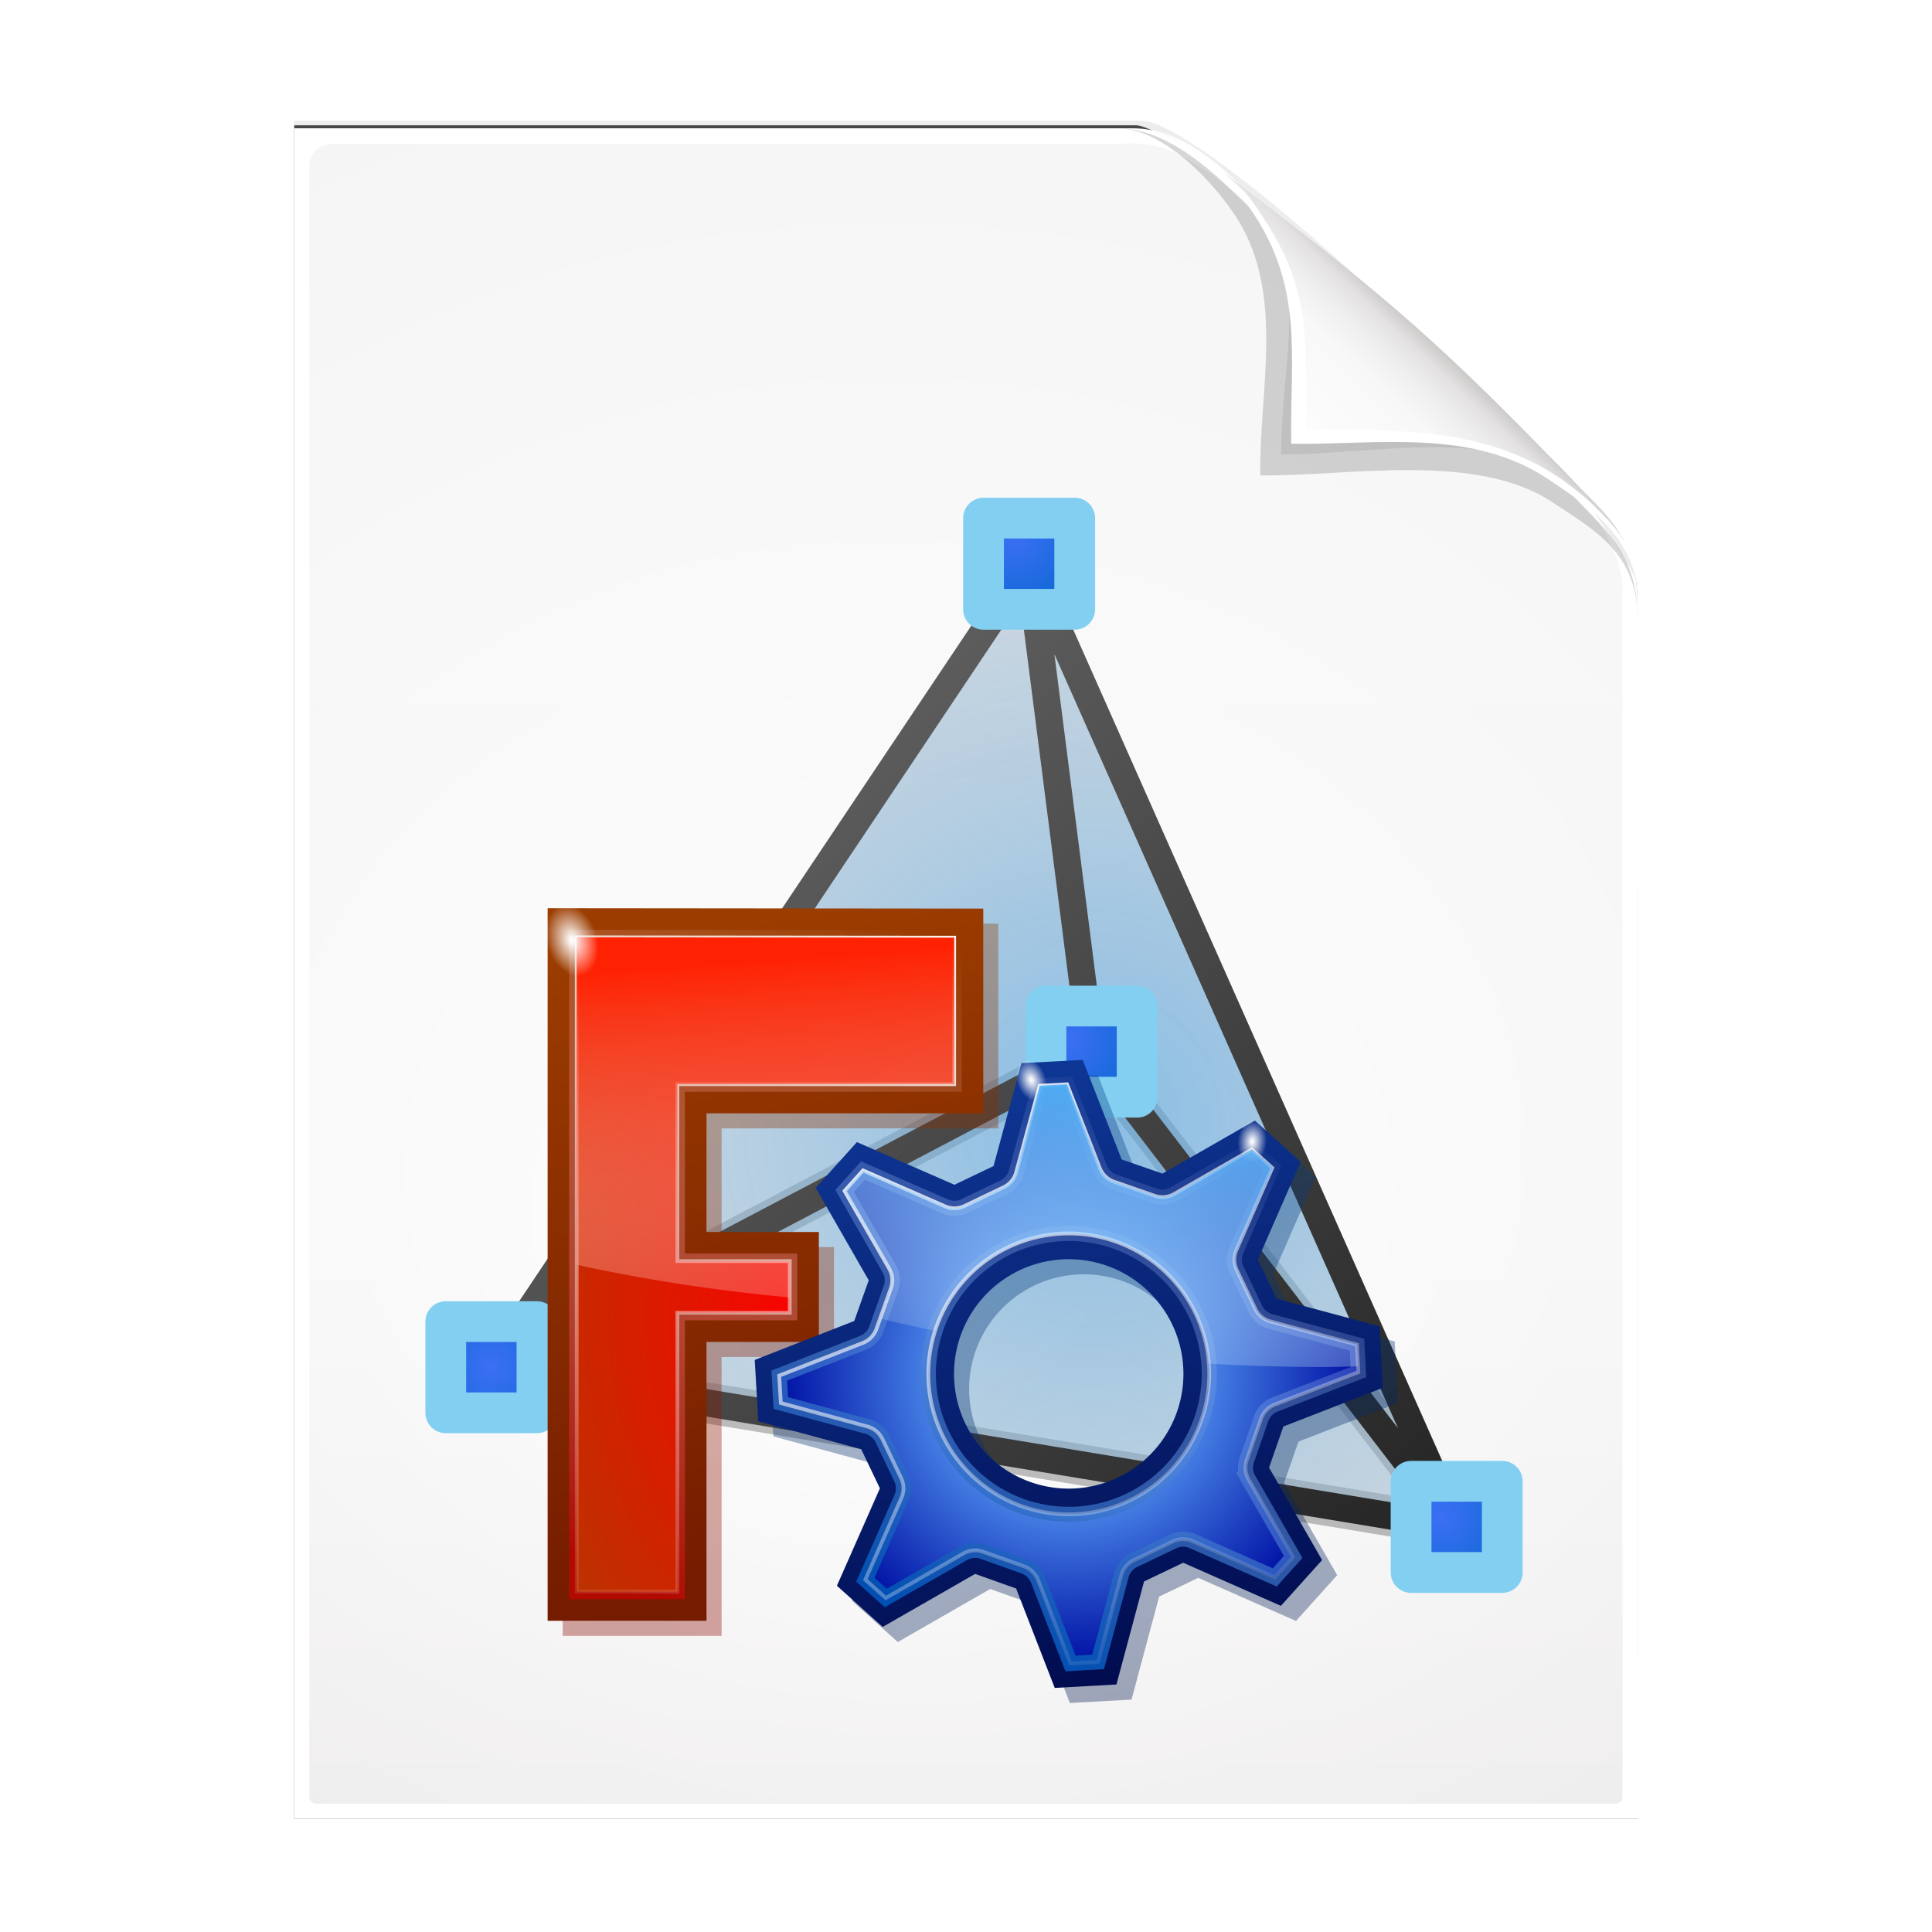 <svg height="256" width="256" xmlns="http://www.w3.org/2000/svg" xmlns:xlink="http://www.w3.org/1999/xlink">
  <defs>
    <filter id="filter3834" color-interpolation-filters="sRGB" height="1.064" width="1.081" x="-.04" y="-.032">
      <feGaussianBlur stdDeviation="1.501"/>
    </filter>
    <filter id="filter3826" color-interpolation-filters="sRGB" height="1.044" width="1.056" x="-.028" y="-.022">
      <feGaussianBlur stdDeviation="1.036"/>
    </filter>
    <linearGradient id="linearGradient4524-4" gradientTransform="matrix(2 0 0 -2 -7.012 257)" gradientUnits="userSpaceOnUse" x1="72" x2="72" y1="0" y2="116.401">
      <stop offset="0" stop-color="#eeecec"/>
      <stop offset=".4" stop-color="#f4f4f4"/>
      <stop offset="1" stop-color="#f6f5f5"/>
    </linearGradient>
    <filter id="filter1164" color-interpolation-filters="sRGB" height="1.096" width="1.09" x="-.045" y="-.048">
      <feGaussianBlur stdDeviation=".65"/>
    </filter>
    <radialGradient id="radialGradient5988-0" cx="64" cy="64.004" fx="63.793" fy="47.275" gradientTransform="matrix(3.368 .169 .138 -2.752 -103.406 294.326)" gradientUnits="userSpaceOnUse" r="47.5" xlink:href="#linearGradient3872"/>
    <linearGradient id="linearGradient3872">
      <stop offset="0" stop-color="#fff"/>
      <stop offset="1" stop-color="#fff" stop-opacity="0"/>
    </linearGradient>
    <clipPath id="clipPath6093-7">
      <path d="m17 8-0 112h61.5c1.675 0 3.914-.565 7-3.6 8.87-8.725 16.24-13.852 23.499-21.176 2.441-2.463 3.001-4.471 3.001-6.724v-80.5z"/>
    </clipPath>
    <filter id="filter6171-8" color-interpolation-filters="sRGB" height="2.022" width="1.956" x="-.478" y="-.511">
      <feGaussianBlur stdDeviation="10.141"/>
    </filter>
    <linearGradient id="linearGradient3895-3" gradientTransform="matrix(2.024 0 0 -2.024 -.803 246.974)" gradientUnits="userSpaceOnUse" x1="86.738" x2="93.19" y1="93.621" y2="100.459">
      <stop offset="0" stop-color="#fcfcfc"/>
      <stop offset=".523" stop-color="#f8f8f8"/>
      <stop offset=".723" stop-color="#f0efef"/>
      <stop offset=".89" stop-color="#e3e1e1"/>
      <stop offset="1" stop-color="#cecbcb"/>
    </linearGradient>
    <filter id="filter1029" color-interpolation-filters="sRGB" height="1.26" width="1.186" x="-.101" y="-.128">
      <feGaussianBlur stdDeviation="1.34"/>
    </filter>
    <radialGradient id="radialGradient1396" cx="75.017" cy="199.272" gradientTransform="matrix(1 0 0 .998 0 .421)" gradientUnits="userSpaceOnUse" r="47.036">
      <stop offset="0" stop-color="#56a1da" stop-opacity=".7"/>
      <stop offset="1" stop-color="#95b2c8" stop-opacity=".502"/>
    </radialGradient>
    <linearGradient id="linearGradient1380" gradientUnits="userSpaceOnUse" x1="40.092" x2="104.751" y1="165.726" y2="233.099">
      <stop offset="0" stop-color="#616161"/>
      <stop offset="1" stop-color="#282828"/>
    </linearGradient>
    <radialGradient id="radialGradient1342" cx="72.903" cy="192.061" gradientUnits="userSpaceOnUse" r="6.139" xlink:href="#linearGradient1348"/>
    <linearGradient id="linearGradient1348">
      <stop offset="0" stop-color="#3c6ff4"/>
      <stop offset="1" stop-color="#1569d9"/>
    </linearGradient>
    <radialGradient id="radialGradient1364" cx="19.171" cy="222.483" gradientUnits="userSpaceOnUse" r="6.139" xlink:href="#linearGradient1348"/>
    <radialGradient id="radialGradient1356" cx="107.524" cy="236.461" gradientUnits="userSpaceOnUse" r="6.139" xlink:href="#linearGradient1348"/>
    <radialGradient id="radialGradient1334" cx="67.88" cy="145.107" gradientUnits="userSpaceOnUse" r="6.139" xlink:href="#linearGradient1348"/>
    <radialGradient id="radialGradient66" cx="217.344" cy="51.064" gradientTransform="matrix(1.987 0 0 2.884 -360.472 -102.908)" gradientUnits="userSpaceOnUse" r="3.403" xlink:href="#linearGradient62"/>
    <linearGradient id="linearGradient62">
      <stop offset="0" stop-color="#fff"/>
      <stop offset=".095" stop-color="#fff" stop-opacity=".942"/>
      <stop offset="1" stop-color="#fff" stop-opacity="0"/>
    </linearGradient>
    <linearGradient id="linearGradient59" gradientUnits="userSpaceOnUse" x1="235.45" x2="218.085" y1="68.946" y2="160.959">
      <stop offset="0" stop-color="#48aef6"/>
      <stop offset="1" stop-color="#fff" stop-opacity="0"/>
    </linearGradient>
    <radialGradient id="radialGradient65" cx="217.344" cy="51.064" gradientTransform="matrix(1.141 0 0 1.656 -67.257 17.563)" gradientUnits="userSpaceOnUse" r="3.403" xlink:href="#linearGradient62"/>
    <linearGradient id="linearGradient55" gradientUnits="userSpaceOnUse" x1="174.546" x2="252.432" xlink:href="#linearGradient3872" y1="50.866" y2="226.62"/>
    <filter id="filter52" color-interpolation-filters="sRGB" height="1.035" width="1.035" x="-.017" y="-.017">
      <feGaussianBlur stdDeviation=".249"/>
    </filter>
    <radialGradient id="radialGradient63" cx="217.344" cy="51.064" gradientTransform="matrix(1.141 0 0 1.656 23.247 -56.494)" gradientUnits="userSpaceOnUse" r="3.403" xlink:href="#linearGradient62"/>
    <linearGradient id="linearGradient54" gradientUnits="userSpaceOnUse" x1="183.695" x2="247.371" y1="213.521" y2="72.177">
      <stop offset="0" stop-color="#014fb3"/>
      <stop offset="1" stop-color="#c4cefe" stop-opacity="0"/>
    </linearGradient>
    <radialGradient id="radialGradient51" cx="156.856" cy="149.49" gradientTransform="matrix(1 0 0 1 55.932 -3.973)" gradientUnits="userSpaceOnUse" r="76.735">
      <stop offset="0" stop-color="#6ab2ff"/>
      <stop offset=".28" stop-color="#62adff"/>
      <stop offset="1" stop-color="#0011a4"/>
    </radialGradient>
    <linearGradient id="linearGradient33" gradientUnits="userSpaceOnUse" x1="114.9" x2="124.486" y1="37.017" y2="167.082">
      <stop offset="0" stop-color="#ff2202"/>
      <stop offset="1" stop-color="#fff" stop-opacity="0"/>
    </linearGradient>
    <filter id="filter27" color-interpolation-filters="sRGB" height="1.012" width="1.021" x="-.01" y="-.006">
      <feGaussianBlur stdDeviation=".222"/>
    </filter>
    <linearGradient id="linearGradient29" gradientUnits="userSpaceOnUse" x1="184.214" x2="73.179" xlink:href="#linearGradient3872" y1="11.325" y2="227.318"/>
    <linearGradient id="linearGradient27" gradientUnits="userSpaceOnUse" x1="92.434" x2="176.646" y1="199.024" y2="28.844">
      <stop offset="0" stop-color="#b10a00"/>
      <stop offset="1" stop-color="#ffd4d3" stop-opacity="0"/>
    </linearGradient>
    <filter id="filter25" color-interpolation-filters="sRGB" height="1.029" width="1.051" x="-.025" y="-.015">
      <feGaussianBlur stdDeviation=".222"/>
    </filter>
    <linearGradient id="linearGradient43" gradientUnits="userSpaceOnUse" spreadMethod="pad" x1="189.085" x2="225.247" y1="56.531" y2="243.398">
      <stop offset="0" stop-color="#0f3999"/>
      <stop offset="1" stop-color="#000849"/>
    </linearGradient>
    <linearGradient id="linearGradient20" gradientUnits="userSpaceOnUse" x1="144.752" x2="114.486" y1="200.42" y2="27.288">
      <stop offset="0" stop-color="#741b00"/>
      <stop offset="1" stop-color="#9b3c00"/>
    </linearGradient>
    <linearGradient id="linearGradient21" gradientUnits="userSpaceOnUse" x1="148.752" x2="118.486" y1="204.42" y2="31.288">
      <stop offset="0" stop-color="#890800"/>
      <stop offset="1" stop-color="#8e3e00"/>
    </linearGradient>
    <filter id="filter20" color-interpolation-filters="sRGB" height="1.05" width="1.081" x="-.04" y="-.025">
      <feGaussianBlur stdDeviation="1.947"/>
    </filter>
    <linearGradient id="linearGradient45" gradientUnits="userSpaceOnUse" spreadMethod="pad" x1="193.085" x2="229.247" y1="60.531" y2="247.398">
      <stop offset="0" stop-color="#08498e"/>
      <stop offset="1" stop-color="#001349"/>
    </linearGradient>
    <filter id="filter44" color-interpolation-filters="sRGB" height="1.061" width="1.061" x="-.031" y="-.031">
      <feGaussianBlur stdDeviation="2.13"/>
    </filter>
    <radialGradient id="radialGradient36" cx="89.808" cy="128.995" gradientTransform="matrix(1.691 -.02 .03 2.467 -9.998 -185.129)" gradientUnits="userSpaceOnUse" r="50.012">
      <stop offset="0" stop-color="#fd0000"/>
      <stop offset="1" stop-color="#b93500"/>
    </radialGradient>
  </defs>
  <path d="m-128.811-19.056v112h56.188c5.115-.238 32.613-27.078 32.775-30.612.081-25.127.037-56.259.037-81.388z" filter="url(#filter3834)" opacity=".262" transform="matrix(2 0 0 -2 296.61 201.888)"/>
  <path d="m-128.811-19.556v112.2h55.746c3.099 0 24.71-18.512 30.004-24.7 1.603-1.873 3.25-3.038 3.25-7.2v-80.3z" fill-opacity=".701" filter="url(#filter3826)" transform="matrix(2 0 0 -2 296.61 201.888)"/>
  <path d="m38.988 241v-224h111c3.351 0 7.829 1.129 14 7.2 17.74 17.45 32.481 27.704 46.998 42.352 4.881 4.925 6.002 8.942 6.002 13.448v161z" fill="#fff" stroke-width="2"/>
  <path d="m41.988 239c-.68 0-1-.469-1-1v-215.937c0-1.643 1.359-3 3-3h103.375c.106 0 1.621-.047 3-.063 3.555.08 6.264 1.507 8.712 3.187 2.104.582 33.3 27.239 51.542 45.618 2.725 2.745 4.371 7.896 4.371 9.791l0 160.404c0 .645-.326 1-1 1z" fill="url(#linearGradient4524-4)" stroke-width="2"/>
  <path d="m41.988 239c-.68 0-1-.469-1-1v-215.937c0-1.643 1.359-2.999 3-3l105-.063c.106-0 6.548.016 7.927-0 13.082 9.007 37.275 31.907 55.165 49.91 2.954 3.313.915.74 2.908 3.215l0 165.875c0 .645-.326 1-1 1z" fill="url(#radialGradient5988-0)" opacity=".847" stroke-width="2"/>
  <path d="m-39.811 59.947c0 4.465-3.067 5.979-5.55 7.662-5.109 3.465-13.669 1.757-19.45 1.838-.081 5.781 1.723 12.232-1.742 17.34-1.684 2.482-4.848 5.66-7.758 5.66 2.318 0 4.743-1.335 7.584-4.085 9.142-8.849 14.367-11.135 22.673-20.298 1.919-2.117 4.243-3.642 4.243-8.118z" filter="url(#filter1164)" opacity=".4" transform="matrix(2 0 0 -2 296.61 201.888)"/>
  <path clip-path="url(#clipPath6093-7)" d="m114.4 82.503c0 4.465-4.997 12.61-7.48 14.294-5.109 3.465-12.739 1.525-18.52 1.606-.081 5.781 1.966 11.305-1.499 16.413-1.684 2.482-9.791 8.687-12.701 8.687-2.091 1.534 3.488 8.211 6.735 5.32 9.502-8.461 35.132-30.023 43.351-39.263 2.04-2.294-4.905-9.845-9.886-7.057z" filter="url(#filter6171-8)" opacity=".277" transform="matrix(2 0 0 -2 -7.012 257)"/>
  <path d="m216.988 79.994c0-8.931-5.595-12.82-10.559-16.187-10.217-6.93-21.878-6.651-33.441-6.813-.162-11.562.332-19.009-6.598-29.226-3.367-4.964-10.581-10.774-16.402-10.774 4.636 0 8.888 3.363 15.168 8.17 19.079 14.601 26.409 20.969 43.346 38.595 3.959 4.12 8.486 7.284 8.486 16.235z" fill="url(#linearGradient3895-3)"/>
  <path d="m217.026 78.575c-.633-7.798-7.046-11.806-11.7-14.963-10.217-6.93-22.675-4.65-34.237-4.812-.162-11.562 1.705-20.633-5.225-30.85-2.946-4.344-8.199-9.32-13.525-10.5 3.961.725 7.77 3.323 12.537 7.938.678.777 1.149 1.358 2.212 3 6.93 10.217 5.847 16.931 6.009 28.494 11.562.162 23.436-.424 33.653 6.506.931.631 3.188 2.376 4.013 3.2 3.073 3.073 5.803 5.227 6.263 11.988zm-64.688-61.125c-.315-.07-.627-.083-.938-.125.314.034.621.067.938.125z" fill="#fff"/>
  <g transform="matrix(1.424 0 0 1.424 37.811 -135.653)">
    <path d="m75.017 193.118 33.975 44.224-89.822-14.859z" fill="none" filter="url(#filter1029)" opacity=".5" stroke="#000" stroke-width="3.793"/>
    <path d="m75.017 193.118 33.975 44.224m-89.822-14.859 55.847-29.365-5.809-45.401m-50.038 74.766 89.822 14.859-39.784-89.625z" fill="url(#radialGradient1396)" stroke="url(#linearGradient1380)" stroke-width="2.529"/>
    <path d="m70.775 188.875h8.484v8.484h-8.484z" fill="url(#radialGradient1342)" stroke="#83cff1" stroke-linecap="round" stroke-linejoin="round" stroke-width="3.793"/>
    <path d="m14.928 218.241h8.484v8.484h-8.484z" fill="url(#radialGradient1364)" stroke="#83cff1" stroke-linecap="round" stroke-linejoin="round" stroke-width="3.793"/>
    <path d="m104.751 233.099h8.484v8.484h-8.484z" fill="url(#radialGradient1356)" stroke="#83cff1" stroke-linecap="round" stroke-linejoin="round" stroke-width="3.793"/>
    <path d="m64.967 143.474h8.484v8.484h-8.484z" fill="url(#radialGradient1334)" stroke="#83cff1" stroke-linecap="round" stroke-linejoin="round" stroke-width="3.793"/>
  </g>
  <g transform="matrix(.5 0 0 .5 35.226 109.287)">
    <path d="m220.479 66.312-16.232.854-7.404 27.27-10.361 4.963-25.846-11.307-10.916 12.131 14.051 24.492-3.84 10.785-26.371 10.318.939 16.264 27.27 7.404 4.963 10.363-11.393 25.814 12.131 10.916 24.492-14.053 10.871 3.871 10.232 26.342 16.35-.908 7.318-27.303 10.361-4.963 25.902 11.426 10.916-12.131-14.053-24.492 3.785-10.902 26.34-10.232-.82-16.32-27.303-7.316-4.963-10.363 11.338-25.932-12.131-10.916-24.492 14.051-10.814-3.752zm-3.707 52.816a30.396 30.396 0 0 1 30.396 30.396 30.396 30.396 0 0 1 -30.396 30.396 30.396 30.396 0 0 1 -30.396-30.396 30.396 30.396 0 0 1 30.396-30.396z" fill="url(#linearGradient45)" filter="url(#filter44)" opacity=".6"/>
    <path d="m78.674 26.104v188.842h42.107v-73.899h29.772v-29.134h-29.772v-31.446h73.343v-54.256z" fill="url(#linearGradient21)" fill-rule="evenodd" filter="url(#filter20)" opacity=".6"/>
    <path d="m74.674 22.104v188.842h42.107v-73.899h29.772v-29.134h-29.772v-31.446h73.343v-54.256z" fill="url(#linearGradient20)" fill-rule="evenodd"/>
    <path d="m216.479 62.312-16.232.854-7.404 27.27-10.361 4.963-25.846-11.307-10.916 12.131 14.051 24.492-3.84 10.785-26.371 10.318.939 16.264 27.27 7.404 4.963 10.363-11.393 25.814 12.131 10.916 24.492-14.053 10.871 3.871 10.232 26.342 16.35-.908 7.318-27.303 10.361-4.963 25.902 11.426 10.916-12.131-14.053-24.492 3.785-10.902 26.34-10.232-.82-16.32-27.303-7.316-4.963-10.363 11.338-25.932-12.131-10.916-24.492 14.051-10.814-3.752zm-3.707 52.816a30.396 30.396 0 0 1 30.396 30.396 30.396 30.396 0 0 1 -30.396 30.396 30.396 30.396 0 0 1 -30.396-30.396 30.396 30.396 0 0 1 30.396-30.396z" fill="url(#linearGradient43)"/>
    <path d="m82.387 29.825v173.408h26.68l0-73.9h29.773v-13.707h-29.773v-46.873h73.344v-38.836z" fill="url(#radialGradient36)"/>
    <path d="m82.387 29.825v173.408h26.68l0-73.9h29.773v-13.707h-29.773v-46.873h73.344v-38.836z" fill="none" filter="url(#filter25)" stroke="url(#linearGradient27)" stroke-width="4"/>
    <path d="m82.387 29.825v173.408h26.68l0-73.9h29.773v-13.707h-29.773v-46.873h73.344v-38.836z" fill="url(#radialGradient36)" filter="url(#filter27)" stroke="url(#linearGradient29)"/>
    <path d="m82.387 29.825v86.768a212.936 80.019 0 0 0 56.453 8.684v-9.65h-29.773v-46.873h73.344v-38.836z" fill="url(#linearGradient33)" filter="url(#filter27)"/>
    <path d="m212.309 68.782-7.223.379-6.219 22.91a6.243 6.243 0 0 1 -3.328 3.994l-10.361 4.963a6.243 6.243 0 0 1 -5.199.088l-21.717-9.5-4.879 5.42 11.801 20.572a6.243 6.243 0 0 1 .467 5.199l-3.84 10.785a6.243 6.243 0 0 1 -3.605 3.721l-22.152 8.666.418 7.254 22.934 6.227a6.243 6.243 0 0 1 3.994 3.328l4.963 10.363a6.243 6.243 0 0 1 .08 5.219l-9.566 21.678 5.408 4.867 20.57-11.803a6.243 6.243 0 0 1 5.201-.467l10.871 3.871a6.243 6.243 0 0 1 3.725 3.621l8.592 22.117 7.312-.406 6.148-22.938a6.243 6.243 0 0 1 3.332-4.014l10.361-4.963a6.243 6.243 0 0 1 5.217-.08l21.766 9.6 4.869-5.408-11.803-20.57a6.243 6.243 0 0 1 -.482-5.154l3.785-10.902a6.243 6.243 0 0 1 3.637-3.771l22.139-8.602-.365-7.279-22.912-6.141a6.243 6.243 0 0 1 -4.016-3.332l-4.963-10.363a6.243 6.243 0 0 1 -.09-5.197l9.533-21.805-5.42-4.879-20.57 11.801a6.243 6.243 0 0 1 -5.154.484l-10.814-3.752a6.243 6.243 0 0 1 -3.766-3.623zm.48 39.516a37.221 37.221 0 0 1 37.221 37.221 37.221 37.221 0 0 1 -37.221 37.221 37.221 37.221 0 0 1 -37.223-37.221 37.221 37.221 0 0 1 37.223-37.221z" fill="url(#radialGradient51)"/>
    <path d="m212.309 68.782-7.223.379-6.219 22.91a6.243 6.243 0 0 1 -3.328 3.994l-10.361 4.963a6.243 6.243 0 0 1 -5.199.088l-21.717-9.5-4.879 5.42 11.801 20.572a6.243 6.243 0 0 1 .467 5.199l-3.84 10.785a6.243 6.243 0 0 1 -3.605 3.721l-22.152 8.666.418 7.254 22.934 6.227a6.243 6.243 0 0 1 3.994 3.328l4.963 10.363a6.243 6.243 0 0 1 .08 5.219l-9.566 21.678 5.408 4.867 20.57-11.803a6.243 6.243 0 0 1 5.201-.467l10.871 3.871a6.243 6.243 0 0 1 3.725 3.621l8.592 22.117 7.312-.406 6.148-22.938a6.243 6.243 0 0 1 3.332-4.014l10.361-4.963a6.243 6.243 0 0 1 5.217-.08l21.766 9.6 4.869-5.408-11.803-20.57a6.243 6.243 0 0 1 -.482-5.154l3.785-10.902a6.243 6.243 0 0 1 3.637-3.771l22.139-8.602-.365-7.279-22.912-6.141a6.243 6.243 0 0 1 -4.016-3.332l-4.963-10.363a6.243 6.243 0 0 1 -.09-5.197l9.533-21.805-5.42-4.879-20.57 11.801a6.243 6.243 0 0 1 -5.154.484l-10.814-3.752a6.243 6.243 0 0 1 -3.766-3.623zm.48 39.516a37.221 37.221 0 0 1 37.221 37.221 37.221 37.221 0 0 1 -37.221 37.221 37.221 37.221 0 0 1 -37.223-37.221 37.221 37.221 0 0 1 37.223-37.221z" fill="none" filter="url(#filter52)" stroke="url(#linearGradient54)" stroke-width="4"/>
    <ellipse cx="271.228" cy="28.061" fill="url(#radialGradient63)" fill-rule="evenodd" rx="3.882" ry="5.634" transform="matrix(.978 .207 -.138 .99 0 0)"/>
    <path d="m212.309 68.782-7.223.379-6.219 22.91a6.243 6.243 0 0 1 -3.328 3.994l-10.361 4.963a6.243 6.243 0 0 1 -5.199.088l-21.717-9.5-4.879 5.42 11.801 20.572a6.243 6.243 0 0 1 .467 5.199l-3.84 10.785a6.243 6.243 0 0 1 -3.605 3.721l-22.152 8.666.418 7.254 22.934 6.227a6.243 6.243 0 0 1 3.994 3.328l4.963 10.363a6.243 6.243 0 0 1 .08 5.219l-9.566 21.678 5.408 4.867 20.57-11.803a6.243 6.243 0 0 1 5.201-.467l10.871 3.871a6.243 6.243 0 0 1 3.725 3.621l8.592 22.117 7.312-.406 6.148-22.938a6.243 6.243 0 0 1 3.332-4.014l10.361-4.963a6.243 6.243 0 0 1 5.217-.08l21.766 9.6 4.869-5.408-11.803-20.57a6.243 6.243 0 0 1 -.482-5.154l3.785-10.902a6.243 6.243 0 0 1 3.637-3.771l22.139-8.602-.365-7.279-22.912-6.141a6.243 6.243 0 0 1 -4.016-3.332l-4.963-10.363a6.243 6.243 0 0 1 -.09-5.197l9.533-21.805-5.42-4.879-20.57 11.801a6.243 6.243 0 0 1 -5.154.484l-10.814-3.752a6.243 6.243 0 0 1 -3.766-3.623zm.48 39.516a37.221 37.221 0 0 1 37.221 37.221 37.221 37.221 0 0 1 -37.221 37.221 37.221 37.221 0 0 1 -37.223-37.221 37.221 37.221 0 0 1 37.223-37.221z" fill="none" filter="url(#filter52)" stroke="url(#linearGradient55)"/>
    <ellipse cx="180.724" cy="102.118" fill="url(#radialGradient65)" fill-rule="evenodd" rx="3.882" ry="5.634" transform="matrix(.985 -.174 .243 .97 0 0)"/>
    <path d="m212.309 68.782-7.223.379-6.219 22.91a6.243 6.243 0 0 1 -3.328 3.994l-10.361 4.963a6.243 6.243 0 0 1 -5.199.088l-21.717-9.5-4.879 5.42 11.801 20.572a6.243 6.243 0 0 1 .467 5.199l-2.855 8.021a220.328 82.063 0 0 0 14.734 3.318 37.221 37.221 0 0 1 35.26-25.85 37.221 37.221 0 0 1 36.955 34.518 220.328 82.063 0 0 0 30.902.895 220.328 82.063 0 0 0 8.801-.197l-.289-5.746-22.912-6.141a6.243 6.243 0 0 1 -4.016-3.332l-4.963-10.363a6.243 6.243 0 0 1 -.09-5.197l9.533-21.805-5.42-4.879-20.57 11.801a6.243 6.243 0 0 1 -5.154.484l-10.814-3.752a6.243 6.243 0 0 1 -3.766-3.623z" fill="url(#linearGradient59)"/>
    <ellipse cx="71.428" cy="44.358" fill="url(#radialGradient66)" fill-rule="evenodd" rx="6.762" ry="9.813" transform="matrix(.985 -.174 .243 .97 0 0)"/>
  </g>
</svg>
